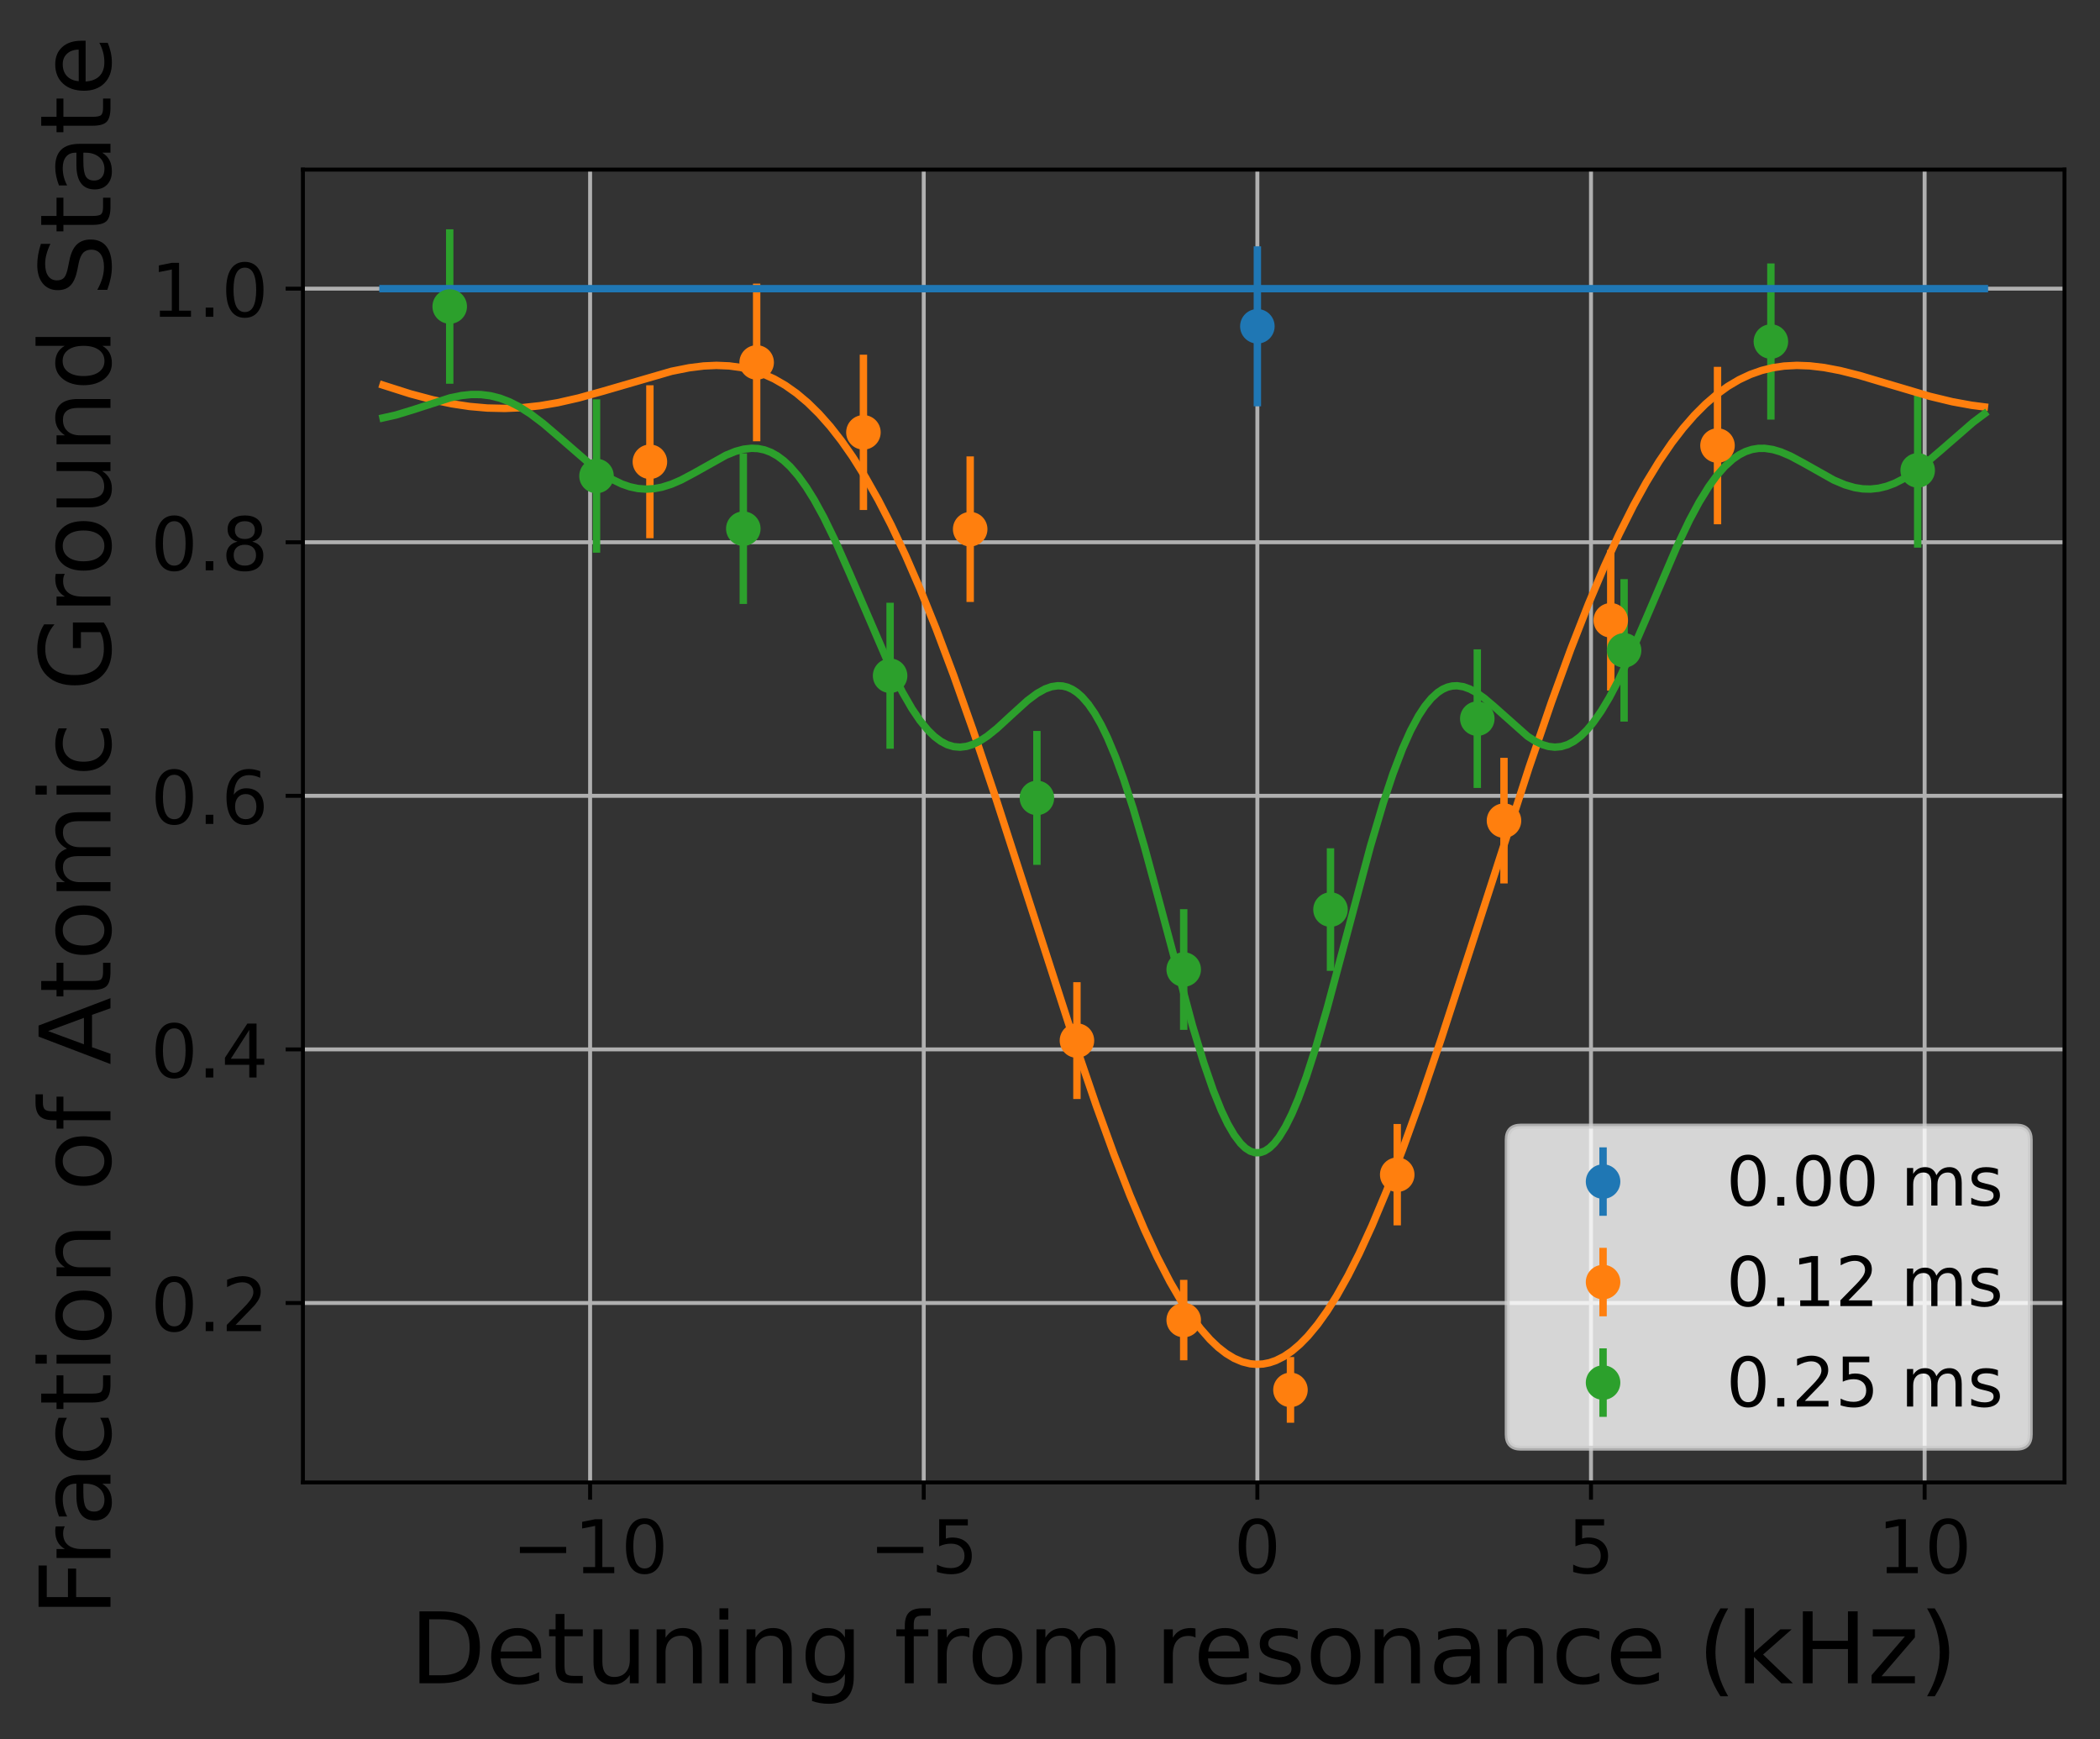 <?xml version="1.0" encoding="utf-8" standalone="no"?>
<!DOCTYPE svg PUBLIC "-//W3C//DTD SVG 1.1//EN"
  "http://www.w3.org/Graphics/SVG/1.1/DTD/svg11.dtd">
<!-- Created with matplotlib (https://matplotlib.org/) -->
<svg height="352.568pt" version="1.1" viewBox="0 0 425.731 352.568" width="425.731pt" xmlns="http://www.w3.org/2000/svg" xmlns:xlink="http://www.w3.org/1999/xlink">
 <rect x="0" y="0" width="425.731" height="352.568" fill="#333333" stroke="none"/>
 <defs>
  <style type="text/css">*{stroke-linecap:butt;stroke-linejoin:round;}</style>
 </defs>
 <g id="figure_1">
  <g id="patch_1">
   <path d="M 0 352.568 
L 425.731 352.568 
L 425.731 0 
L 0 0 
z
" style="fill:none;"/>
  </g>
  <g id="axes_1">
   <g id="patch_2">
    <path d="M 61.411 300.495 
L 418.531 300.495 
L 418.531 34.383 
L 61.411 34.383 
z
" style="fill:none;"/>
   </g>
   <g id="matplotlib.axis_1">
    <g id="xtick_1">
     <g id="line2d_1">
      <path clip-path="url(#pf902fcb692)" d="M 119.632 300.495 
L 119.632 34.383 
" style="fill:none;stroke:#b0b0b0;stroke-linecap:square;stroke-width:0.8;"/>
     </g>
     <g id="line2d_2">
      <defs>
       <path d="M 0 0 
L 0 3.5 
" id="m005f0a59be" style="stroke:#000000;stroke-width:0.8;"/>
      </defs>
      <g>
       <use style="stroke:#000000;stroke-width:0.8;" x="119.632" xlink:href="#m005f0a59be" y="300.495"/>
      </g>
     </g>
     <g id="text_1">
      <!-- −10 -->
      <g transform="translate(103.804 318.893)scale(0.15 -0.15)">
       <defs>
        <path d="M 10.594 35.5 
L 73.188 35.5 
L 73.188 27.203 
L 10.594 27.203 
z
" id="DejaVuSans-8722"/>
        <path d="M 12.406 8.297 
L 28.516 8.297 
L 28.516 63.922 
L 10.984 60.406 
L 10.984 69.391 
L 28.422 72.906 
L 38.281 72.906 
L 38.281 8.297 
L 54.391 8.297 
L 54.391 0 
L 12.406 0 
z
" id="DejaVuSans-49"/>
        <path d="M 31.781 66.406 
Q 24.172 66.406 20.328 58.906 
Q 16.5 51.422 16.5 36.375 
Q 16.5 21.391 20.328 13.891 
Q 24.172 6.391 31.781 6.391 
Q 39.453 6.391 43.281 13.891 
Q 47.125 21.391 47.125 36.375 
Q 47.125 51.422 43.281 58.906 
Q 39.453 66.406 31.781 66.406 
z
M 31.781 74.219 
Q 44.047 74.219 50.516 64.516 
Q 56.984 54.828 56.984 36.375 
Q 56.984 17.969 50.516 8.266 
Q 44.047 -1.422 31.781 -1.422 
Q 19.531 -1.422 13.062 8.266 
Q 6.594 17.969 6.594 36.375 
Q 6.594 54.828 13.062 64.516 
Q 19.531 74.219 31.781 74.219 
z
" id="DejaVuSans-48"/>
       </defs>
       <use xlink:href="#DejaVuSans-8722"/>
       <use x="83.789" xlink:href="#DejaVuSans-49"/>
       <use x="147.412" xlink:href="#DejaVuSans-48"/>
      </g>
     </g>
    </g>
    <g id="xtick_2">
     <g id="line2d_3">
      <path clip-path="url(#pf902fcb692)" d="M 187.269 300.495 
L 187.269 34.383 
" style="fill:none;stroke:#b0b0b0;stroke-linecap:square;stroke-width:0.8;"/>
     </g>
     <g id="line2d_4">
      <g>
       <use style="stroke:#000000;stroke-width:0.8;" x="187.269" xlink:href="#m005f0a59be" y="300.495"/>
      </g>
     </g>
     <g id="text_2">
      <!-- −5 -->
      <g transform="translate(176.212 318.893)scale(0.15 -0.15)">
       <defs>
        <path d="M 10.797 72.906 
L 49.516 72.906 
L 49.516 64.594 
L 19.828 64.594 
L 19.828 46.734 
Q 21.969 47.469 24.109 47.828 
Q 26.266 48.188 28.422 48.188 
Q 40.625 48.188 47.75 41.5 
Q 54.891 34.812 54.891 23.391 
Q 54.891 11.625 47.562 5.094 
Q 40.234 -1.422 26.906 -1.422 
Q 22.312 -1.422 17.547 -0.641 
Q 12.797 0.141 7.719 1.703 
L 7.719 11.625 
Q 12.109 9.234 16.797 8.062 
Q 21.484 6.891 26.703 6.891 
Q 35.156 6.891 40.078 11.328 
Q 45.016 15.766 45.016 23.391 
Q 45.016 31 40.078 35.438 
Q 35.156 39.891 26.703 39.891 
Q 22.75 39.891 18.812 39.016 
Q 14.891 38.141 10.797 36.281 
z
" id="DejaVuSans-53"/>
       </defs>
       <use xlink:href="#DejaVuSans-8722"/>
       <use x="83.789" xlink:href="#DejaVuSans-53"/>
      </g>
     </g>
    </g>
    <g id="xtick_3">
     <g id="line2d_5">
      <path clip-path="url(#pf902fcb692)" d="M 254.905 300.495 
L 254.905 34.383 
" style="fill:none;stroke:#b0b0b0;stroke-linecap:square;stroke-width:0.8;"/>
     </g>
     <g id="line2d_6">
      <g>
       <use style="stroke:#000000;stroke-width:0.8;" x="254.905" xlink:href="#m005f0a59be" y="300.495"/>
      </g>
     </g>
     <g id="text_3">
      <!-- 0 -->
      <g transform="translate(250.133 318.893)scale(0.15 -0.15)">
       <use xlink:href="#DejaVuSans-48"/>
      </g>
     </g>
    </g>
    <g id="xtick_4">
     <g id="line2d_7">
      <path clip-path="url(#pf902fcb692)" d="M 322.542 300.495 
L 322.542 34.383 
" style="fill:none;stroke:#b0b0b0;stroke-linecap:square;stroke-width:0.8;"/>
     </g>
     <g id="line2d_8">
      <g>
       <use style="stroke:#000000;stroke-width:0.8;" x="322.542" xlink:href="#m005f0a59be" y="300.495"/>
      </g>
     </g>
     <g id="text_4">
      <!-- 5 -->
      <g transform="translate(317.77 318.893)scale(0.15 -0.15)">
       <use xlink:href="#DejaVuSans-53"/>
      </g>
     </g>
    </g>
    <g id="xtick_5">
     <g id="line2d_9">
      <path clip-path="url(#pf902fcb692)" d="M 390.178 300.495 
L 390.178 34.383 
" style="fill:none;stroke:#b0b0b0;stroke-linecap:square;stroke-width:0.8;"/>
     </g>
     <g id="line2d_10">
      <g>
       <use style="stroke:#000000;stroke-width:0.8;" x="390.178" xlink:href="#m005f0a59be" y="300.495"/>
      </g>
     </g>
     <g id="text_5">
      <!-- 10 -->
      <g transform="translate(380.634 318.893)scale(0.15 -0.15)">
       <use xlink:href="#DejaVuSans-49"/>
       <use x="63.623" xlink:href="#DejaVuSans-48"/>
      </g>
     </g>
    </g>
    <g id="text_6">
     <!-- Detuning from resonance (kHz) -->
     <g transform="translate(83.074 341.209)scale(0.2 -0.2)">
      <defs>
       <path d="M 19.672 64.797 
L 19.672 8.109 
L 31.594 8.109 
Q 46.688 8.109 53.688 14.938 
Q 60.688 21.781 60.688 36.531 
Q 60.688 51.172 53.688 57.984 
Q 46.688 64.797 31.594 64.797 
z
M 9.812 72.906 
L 30.078 72.906 
Q 51.266 72.906 61.172 64.094 
Q 71.094 55.281 71.094 36.531 
Q 71.094 17.672 61.125 8.828 
Q 51.172 0 30.078 0 
L 9.812 0 
z
" id="DejaVuSans-68"/>
       <path d="M 56.203 29.594 
L 56.203 25.203 
L 14.891 25.203 
Q 15.484 15.922 20.484 11.062 
Q 25.484 6.203 34.422 6.203 
Q 39.594 6.203 44.453 7.469 
Q 49.312 8.734 54.109 11.281 
L 54.109 2.781 
Q 49.266 0.734 44.188 -0.344 
Q 39.109 -1.422 33.891 -1.422 
Q 20.797 -1.422 13.156 6.188 
Q 5.516 13.812 5.516 26.812 
Q 5.516 40.234 12.766 48.109 
Q 20.016 56 32.328 56 
Q 43.359 56 49.781 48.891 
Q 56.203 41.797 56.203 29.594 
z
M 47.219 32.234 
Q 47.125 39.594 43.094 43.984 
Q 39.062 48.391 32.422 48.391 
Q 24.906 48.391 20.391 44.141 
Q 15.875 39.891 15.188 32.172 
z
" id="DejaVuSans-101"/>
       <path d="M 18.312 70.219 
L 18.312 54.688 
L 36.812 54.688 
L 36.812 47.703 
L 18.312 47.703 
L 18.312 18.016 
Q 18.312 11.328 20.141 9.422 
Q 21.969 7.516 27.594 7.516 
L 36.812 7.516 
L 36.812 0 
L 27.594 0 
Q 17.188 0 13.234 3.875 
Q 9.281 7.766 9.281 18.016 
L 9.281 47.703 
L 2.688 47.703 
L 2.688 54.688 
L 9.281 54.688 
L 9.281 70.219 
z
" id="DejaVuSans-116"/>
       <path d="M 8.5 21.578 
L 8.5 54.688 
L 17.484 54.688 
L 17.484 21.922 
Q 17.484 14.156 20.5 10.266 
Q 23.531 6.391 29.594 6.391 
Q 36.859 6.391 41.078 11.031 
Q 45.312 15.672 45.312 23.688 
L 45.312 54.688 
L 54.297 54.688 
L 54.297 0 
L 45.312 0 
L 45.312 8.406 
Q 42.047 3.422 37.719 1 
Q 33.406 -1.422 27.688 -1.422 
Q 18.266 -1.422 13.375 4.438 
Q 8.5 10.297 8.5 21.578 
z
M 31.109 56 
z
" id="DejaVuSans-117"/>
       <path d="M 54.891 33.016 
L 54.891 0 
L 45.906 0 
L 45.906 32.719 
Q 45.906 40.484 42.875 44.328 
Q 39.844 48.188 33.797 48.188 
Q 26.516 48.188 22.312 43.547 
Q 18.109 38.922 18.109 30.906 
L 18.109 0 
L 9.078 0 
L 9.078 54.688 
L 18.109 54.688 
L 18.109 46.188 
Q 21.344 51.125 25.703 53.562 
Q 30.078 56 35.797 56 
Q 45.219 56 50.047 50.172 
Q 54.891 44.344 54.891 33.016 
z
" id="DejaVuSans-110"/>
       <path d="M 9.422 54.688 
L 18.406 54.688 
L 18.406 0 
L 9.422 0 
z
M 9.422 75.984 
L 18.406 75.984 
L 18.406 64.594 
L 9.422 64.594 
z
" id="DejaVuSans-105"/>
       <path d="M 45.406 27.984 
Q 45.406 37.75 41.375 43.109 
Q 37.359 48.484 30.078 48.484 
Q 22.859 48.484 18.828 43.109 
Q 14.797 37.75 14.797 27.984 
Q 14.797 18.266 18.828 12.891 
Q 22.859 7.516 30.078 7.516 
Q 37.359 7.516 41.375 12.891 
Q 45.406 18.266 45.406 27.984 
z
M 54.391 6.781 
Q 54.391 -7.172 48.188 -13.984 
Q 42 -20.797 29.203 -20.797 
Q 24.469 -20.797 20.266 -20.094 
Q 16.062 -19.391 12.109 -17.922 
L 12.109 -9.188 
Q 16.062 -11.328 19.922 -12.344 
Q 23.781 -13.375 27.781 -13.375 
Q 36.625 -13.375 41.016 -8.766 
Q 45.406 -4.156 45.406 5.172 
L 45.406 9.625 
Q 42.625 4.781 38.281 2.391 
Q 33.938 0 27.875 0 
Q 17.828 0 11.672 7.656 
Q 5.516 15.328 5.516 27.984 
Q 5.516 40.672 11.672 48.328 
Q 17.828 56 27.875 56 
Q 33.938 56 38.281 53.609 
Q 42.625 51.219 45.406 46.391 
L 45.406 54.688 
L 54.391 54.688 
z
" id="DejaVuSans-103"/>
       <path id="DejaVuSans-32"/>
       <path d="M 37.109 75.984 
L 37.109 68.5 
L 28.516 68.5 
Q 23.688 68.5 21.797 66.547 
Q 19.922 64.594 19.922 59.516 
L 19.922 54.688 
L 34.719 54.688 
L 34.719 47.703 
L 19.922 47.703 
L 19.922 0 
L 10.891 0 
L 10.891 47.703 
L 2.297 47.703 
L 2.297 54.688 
L 10.891 54.688 
L 10.891 58.5 
Q 10.891 67.625 15.141 71.797 
Q 19.391 75.984 28.609 75.984 
z
" id="DejaVuSans-102"/>
       <path d="M 41.109 46.297 
Q 39.594 47.172 37.812 47.578 
Q 36.031 48 33.891 48 
Q 26.266 48 22.188 43.047 
Q 18.109 38.094 18.109 28.812 
L 18.109 0 
L 9.078 0 
L 9.078 54.688 
L 18.109 54.688 
L 18.109 46.188 
Q 20.953 51.172 25.484 53.578 
Q 30.031 56 36.531 56 
Q 37.453 56 38.578 55.875 
Q 39.703 55.766 41.062 55.516 
z
" id="DejaVuSans-114"/>
       <path d="M 30.609 48.391 
Q 23.391 48.391 19.188 42.75 
Q 14.984 37.109 14.984 27.297 
Q 14.984 17.484 19.156 11.844 
Q 23.344 6.203 30.609 6.203 
Q 37.797 6.203 41.984 11.859 
Q 46.188 17.531 46.188 27.297 
Q 46.188 37.016 41.984 42.703 
Q 37.797 48.391 30.609 48.391 
z
M 30.609 56 
Q 42.328 56 49.016 48.375 
Q 55.719 40.766 55.719 27.297 
Q 55.719 13.875 49.016 6.219 
Q 42.328 -1.422 30.609 -1.422 
Q 18.844 -1.422 12.172 6.219 
Q 5.516 13.875 5.516 27.297 
Q 5.516 40.766 12.172 48.375 
Q 18.844 56 30.609 56 
z
" id="DejaVuSans-111"/>
       <path d="M 52 44.188 
Q 55.375 50.25 60.062 53.125 
Q 64.75 56 71.094 56 
Q 79.641 56 84.281 50.016 
Q 88.922 44.047 88.922 33.016 
L 88.922 0 
L 79.891 0 
L 79.891 32.719 
Q 79.891 40.578 77.094 44.375 
Q 74.312 48.188 68.609 48.188 
Q 61.625 48.188 57.562 43.547 
Q 53.516 38.922 53.516 30.906 
L 53.516 0 
L 44.484 0 
L 44.484 32.719 
Q 44.484 40.625 41.703 44.406 
Q 38.922 48.188 33.109 48.188 
Q 26.219 48.188 22.156 43.531 
Q 18.109 38.875 18.109 30.906 
L 18.109 0 
L 9.078 0 
L 9.078 54.688 
L 18.109 54.688 
L 18.109 46.188 
Q 21.188 51.219 25.484 53.609 
Q 29.781 56 35.688 56 
Q 41.656 56 45.828 52.969 
Q 50 49.953 52 44.188 
z
" id="DejaVuSans-109"/>
       <path d="M 44.281 53.078 
L 44.281 44.578 
Q 40.484 46.531 36.375 47.5 
Q 32.281 48.484 27.875 48.484 
Q 21.188 48.484 17.844 46.438 
Q 14.5 44.391 14.5 40.281 
Q 14.5 37.156 16.891 35.375 
Q 19.281 33.594 26.516 31.984 
L 29.594 31.297 
Q 39.156 29.25 43.188 25.516 
Q 47.219 21.781 47.219 15.094 
Q 47.219 7.469 41.188 3.016 
Q 35.156 -1.422 24.609 -1.422 
Q 20.219 -1.422 15.453 -0.562 
Q 10.688 0.297 5.422 2 
L 5.422 11.281 
Q 10.406 8.688 15.234 7.391 
Q 20.062 6.109 24.812 6.109 
Q 31.156 6.109 34.562 8.281 
Q 37.984 10.453 37.984 14.406 
Q 37.984 18.062 35.516 20.016 
Q 33.062 21.969 24.703 23.781 
L 21.578 24.516 
Q 13.234 26.266 9.516 29.906 
Q 5.812 33.547 5.812 39.891 
Q 5.812 47.609 11.281 51.797 
Q 16.75 56 26.812 56 
Q 31.781 56 36.172 55.266 
Q 40.578 54.547 44.281 53.078 
z
" id="DejaVuSans-115"/>
       <path d="M 34.281 27.484 
Q 23.391 27.484 19.188 25 
Q 14.984 22.516 14.984 16.5 
Q 14.984 11.719 18.141 8.906 
Q 21.297 6.109 26.703 6.109 
Q 34.188 6.109 38.703 11.406 
Q 43.219 16.703 43.219 25.484 
L 43.219 27.484 
z
M 52.203 31.203 
L 52.203 0 
L 43.219 0 
L 43.219 8.297 
Q 40.141 3.328 35.547 0.953 
Q 30.953 -1.422 24.312 -1.422 
Q 15.922 -1.422 10.953 3.297 
Q 6 8.016 6 15.922 
Q 6 25.141 12.172 29.828 
Q 18.359 34.516 30.609 34.516 
L 43.219 34.516 
L 43.219 35.406 
Q 43.219 41.609 39.141 45 
Q 35.062 48.391 27.688 48.391 
Q 23 48.391 18.547 47.266 
Q 14.109 46.141 10.016 43.891 
L 10.016 52.203 
Q 14.938 54.109 19.578 55.047 
Q 24.219 56 28.609 56 
Q 40.484 56 46.344 49.844 
Q 52.203 43.703 52.203 31.203 
z
" id="DejaVuSans-97"/>
       <path d="M 48.781 52.594 
L 48.781 44.188 
Q 44.969 46.297 41.141 47.344 
Q 37.312 48.391 33.406 48.391 
Q 24.656 48.391 19.812 42.844 
Q 14.984 37.312 14.984 27.297 
Q 14.984 17.281 19.812 11.734 
Q 24.656 6.203 33.406 6.203 
Q 37.312 6.203 41.141 7.25 
Q 44.969 8.297 48.781 10.406 
L 48.781 2.094 
Q 45.016 0.344 40.984 -0.531 
Q 36.969 -1.422 32.422 -1.422 
Q 20.062 -1.422 12.781 6.344 
Q 5.516 14.109 5.516 27.297 
Q 5.516 40.672 12.859 48.328 
Q 20.219 56 33.016 56 
Q 37.156 56 41.109 55.141 
Q 45.062 54.297 48.781 52.594 
z
" id="DejaVuSans-99"/>
       <path d="M 31 75.875 
Q 24.469 64.656 21.281 53.656 
Q 18.109 42.672 18.109 31.391 
Q 18.109 20.125 21.312 9.062 
Q 24.516 -2 31 -13.188 
L 23.188 -13.188 
Q 15.875 -1.703 12.234 9.375 
Q 8.594 20.453 8.594 31.391 
Q 8.594 42.281 12.203 53.312 
Q 15.828 64.359 23.188 75.875 
z
" id="DejaVuSans-40"/>
       <path d="M 9.078 75.984 
L 18.109 75.984 
L 18.109 31.109 
L 44.922 54.688 
L 56.391 54.688 
L 27.391 29.109 
L 57.625 0 
L 45.906 0 
L 18.109 26.703 
L 18.109 0 
L 9.078 0 
z
" id="DejaVuSans-107"/>
       <path d="M 9.812 72.906 
L 19.672 72.906 
L 19.672 43.016 
L 55.516 43.016 
L 55.516 72.906 
L 65.375 72.906 
L 65.375 0 
L 55.516 0 
L 55.516 34.719 
L 19.672 34.719 
L 19.672 0 
L 9.812 0 
z
" id="DejaVuSans-72"/>
       <path d="M 5.516 54.688 
L 48.188 54.688 
L 48.188 46.484 
L 14.406 7.172 
L 48.188 7.172 
L 48.188 0 
L 4.297 0 
L 4.297 8.203 
L 38.094 47.516 
L 5.516 47.516 
z
" id="DejaVuSans-122"/>
       <path d="M 8.016 75.875 
L 15.828 75.875 
Q 23.141 64.359 26.781 53.312 
Q 30.422 42.281 30.422 31.391 
Q 30.422 20.453 26.781 9.375 
Q 23.141 -1.703 15.828 -13.188 
L 8.016 -13.188 
Q 14.5 -2 17.703 9.062 
Q 20.906 20.125 20.906 31.391 
Q 20.906 42.672 17.703 53.656 
Q 14.5 64.656 8.016 75.875 
z
" id="DejaVuSans-41"/>
      </defs>
      <use xlink:href="#DejaVuSans-68"/>
      <use x="77.002" xlink:href="#DejaVuSans-101"/>
      <use x="138.525" xlink:href="#DejaVuSans-116"/>
      <use x="177.734" xlink:href="#DejaVuSans-117"/>
      <use x="241.113" xlink:href="#DejaVuSans-110"/>
      <use x="304.492" xlink:href="#DejaVuSans-105"/>
      <use x="332.275" xlink:href="#DejaVuSans-110"/>
      <use x="395.654" xlink:href="#DejaVuSans-103"/>
      <use x="459.131" xlink:href="#DejaVuSans-32"/>
      <use x="490.918" xlink:href="#DejaVuSans-102"/>
      <use x="526.123" xlink:href="#DejaVuSans-114"/>
      <use x="564.986" xlink:href="#DejaVuSans-111"/>
      <use x="626.168" xlink:href="#DejaVuSans-109"/>
      <use x="723.58" xlink:href="#DejaVuSans-32"/>
      <use x="755.367" xlink:href="#DejaVuSans-114"/>
      <use x="794.23" xlink:href="#DejaVuSans-101"/>
      <use x="855.754" xlink:href="#DejaVuSans-115"/>
      <use x="907.854" xlink:href="#DejaVuSans-111"/>
      <use x="969.035" xlink:href="#DejaVuSans-110"/>
      <use x="1032.414" xlink:href="#DejaVuSans-97"/>
      <use x="1093.693" xlink:href="#DejaVuSans-110"/>
      <use x="1157.072" xlink:href="#DejaVuSans-99"/>
      <use x="1212.053" xlink:href="#DejaVuSans-101"/>
      <use x="1273.576" xlink:href="#DejaVuSans-32"/>
      <use x="1305.363" xlink:href="#DejaVuSans-40"/>
      <use x="1344.377" xlink:href="#DejaVuSans-107"/>
      <use x="1402.287" xlink:href="#DejaVuSans-72"/>
      <use x="1477.482" xlink:href="#DejaVuSans-122"/>
      <use x="1529.973" xlink:href="#DejaVuSans-41"/>
     </g>
    </g>
   </g>
   <g id="matplotlib.axis_2">
    <g id="ytick_1">
     <g id="line2d_11">
      <path clip-path="url(#pf902fcb692)" d="M 61.411 264.121 
L 418.531 264.121 
" style="fill:none;stroke:#b0b0b0;stroke-linecap:square;stroke-width:0.8;"/>
     </g>
     <g id="line2d_12">
      <defs>
       <path d="M 0 0 
L -3.5 0 
" id="mc3ce260a5b" style="stroke:#000000;stroke-width:0.8;"/>
      </defs>
      <g>
       <use style="stroke:#000000;stroke-width:0.8;" x="61.411" xlink:href="#mc3ce260a5b" y="264.121"/>
      </g>
     </g>
     <g id="text_7">
      <!-- 0.2 -->
      <g transform="translate(30.556 269.82)scale(0.15 -0.15)">
       <defs>
        <path d="M 10.688 12.406 
L 21 12.406 
L 21 0 
L 10.688 0 
z
" id="DejaVuSans-46"/>
        <path d="M 19.188 8.297 
L 53.609 8.297 
L 53.609 0 
L 7.328 0 
L 7.328 8.297 
Q 12.938 14.109 22.625 23.891 
Q 32.328 33.688 34.812 36.531 
Q 39.547 41.844 41.422 45.531 
Q 43.312 49.219 43.312 52.781 
Q 43.312 58.594 39.234 62.25 
Q 35.156 65.922 28.609 65.922 
Q 23.969 65.922 18.812 64.312 
Q 13.672 62.703 7.812 59.422 
L 7.812 69.391 
Q 13.766 71.781 18.938 73 
Q 24.125 74.219 28.422 74.219 
Q 39.75 74.219 46.484 68.547 
Q 53.219 62.891 53.219 53.422 
Q 53.219 48.922 51.531 44.891 
Q 49.859 40.875 45.406 35.406 
Q 44.188 33.984 37.641 27.219 
Q 31.109 20.453 19.188 8.297 
z
" id="DejaVuSans-50"/>
       </defs>
       <use xlink:href="#DejaVuSans-48"/>
       <use x="63.623" xlink:href="#DejaVuSans-46"/>
       <use x="95.41" xlink:href="#DejaVuSans-50"/>
      </g>
     </g>
    </g>
    <g id="ytick_2">
     <g id="line2d_13">
      <path clip-path="url(#pf902fcb692)" d="M 61.411 212.72 
L 418.531 212.72 
" style="fill:none;stroke:#b0b0b0;stroke-linecap:square;stroke-width:0.8;"/>
     </g>
     <g id="line2d_14">
      <g>
       <use style="stroke:#000000;stroke-width:0.8;" x="61.411" xlink:href="#mc3ce260a5b" y="212.72"/>
      </g>
     </g>
     <g id="text_8">
      <!-- 0.4 -->
      <g transform="translate(30.556 218.418)scale(0.15 -0.15)">
       <defs>
        <path d="M 37.797 64.312 
L 12.891 25.391 
L 37.797 25.391 
z
M 35.203 72.906 
L 47.609 72.906 
L 47.609 25.391 
L 58.016 25.391 
L 58.016 17.188 
L 47.609 17.188 
L 47.609 0 
L 37.797 0 
L 37.797 17.188 
L 4.891 17.188 
L 4.891 26.703 
z
" id="DejaVuSans-52"/>
       </defs>
       <use xlink:href="#DejaVuSans-48"/>
       <use x="63.623" xlink:href="#DejaVuSans-46"/>
       <use x="95.41" xlink:href="#DejaVuSans-52"/>
      </g>
     </g>
    </g>
    <g id="ytick_3">
     <g id="line2d_15">
      <path clip-path="url(#pf902fcb692)" d="M 61.411 161.318 
L 418.531 161.318 
" style="fill:none;stroke:#b0b0b0;stroke-linecap:square;stroke-width:0.8;"/>
     </g>
     <g id="line2d_16">
      <g>
       <use style="stroke:#000000;stroke-width:0.8;" x="61.411" xlink:href="#mc3ce260a5b" y="161.318"/>
      </g>
     </g>
     <g id="text_9">
      <!-- 0.6 -->
      <g transform="translate(30.556 167.017)scale(0.15 -0.15)">
       <defs>
        <path d="M 33.016 40.375 
Q 26.375 40.375 22.484 35.828 
Q 18.609 31.297 18.609 23.391 
Q 18.609 15.531 22.484 10.953 
Q 26.375 6.391 33.016 6.391 
Q 39.656 6.391 43.531 10.953 
Q 47.406 15.531 47.406 23.391 
Q 47.406 31.297 43.531 35.828 
Q 39.656 40.375 33.016 40.375 
z
M 52.594 71.297 
L 52.594 62.312 
Q 48.875 64.062 45.094 64.984 
Q 41.312 65.922 37.594 65.922 
Q 27.828 65.922 22.672 59.328 
Q 17.531 52.734 16.797 39.406 
Q 19.672 43.656 24.016 45.922 
Q 28.375 48.188 33.594 48.188 
Q 44.578 48.188 50.953 41.516 
Q 57.328 34.859 57.328 23.391 
Q 57.328 12.156 50.688 5.359 
Q 44.047 -1.422 33.016 -1.422 
Q 20.359 -1.422 13.672 8.266 
Q 6.984 17.969 6.984 36.375 
Q 6.984 53.656 15.188 63.938 
Q 23.391 74.219 37.203 74.219 
Q 40.922 74.219 44.703 73.484 
Q 48.484 72.75 52.594 71.297 
z
" id="DejaVuSans-54"/>
       </defs>
       <use xlink:href="#DejaVuSans-48"/>
       <use x="63.623" xlink:href="#DejaVuSans-46"/>
       <use x="95.41" xlink:href="#DejaVuSans-54"/>
      </g>
     </g>
    </g>
    <g id="ytick_4">
     <g id="line2d_17">
      <path clip-path="url(#pf902fcb692)" d="M 61.411 109.916 
L 418.531 109.916 
" style="fill:none;stroke:#b0b0b0;stroke-linecap:square;stroke-width:0.8;"/>
     </g>
     <g id="line2d_18">
      <g>
       <use style="stroke:#000000;stroke-width:0.8;" x="61.411" xlink:href="#mc3ce260a5b" y="109.916"/>
      </g>
     </g>
     <g id="text_10">
      <!-- 0.8 -->
      <g transform="translate(30.556 115.615)scale(0.15 -0.15)">
       <defs>
        <path d="M 31.781 34.625 
Q 24.75 34.625 20.719 30.859 
Q 16.703 27.094 16.703 20.516 
Q 16.703 13.922 20.719 10.156 
Q 24.75 6.391 31.781 6.391 
Q 38.812 6.391 42.859 10.172 
Q 46.922 13.969 46.922 20.516 
Q 46.922 27.094 42.891 30.859 
Q 38.875 34.625 31.781 34.625 
z
M 21.922 38.812 
Q 15.578 40.375 12.031 44.719 
Q 8.5 49.078 8.5 55.328 
Q 8.5 64.062 14.719 69.141 
Q 20.953 74.219 31.781 74.219 
Q 42.672 74.219 48.875 69.141 
Q 55.078 64.062 55.078 55.328 
Q 55.078 49.078 51.531 44.719 
Q 48 40.375 41.703 38.812 
Q 48.828 37.156 52.797 32.312 
Q 56.781 27.484 56.781 20.516 
Q 56.781 9.906 50.312 4.234 
Q 43.844 -1.422 31.781 -1.422 
Q 19.734 -1.422 13.25 4.234 
Q 6.781 9.906 6.781 20.516 
Q 6.781 27.484 10.781 32.312 
Q 14.797 37.156 21.922 38.812 
z
M 18.312 54.391 
Q 18.312 48.734 21.844 45.562 
Q 25.391 42.391 31.781 42.391 
Q 38.141 42.391 41.719 45.562 
Q 45.312 48.734 45.312 54.391 
Q 45.312 60.062 41.719 63.234 
Q 38.141 66.406 31.781 66.406 
Q 25.391 66.406 21.844 63.234 
Q 18.312 60.062 18.312 54.391 
z
" id="DejaVuSans-56"/>
       </defs>
       <use xlink:href="#DejaVuSans-48"/>
       <use x="63.623" xlink:href="#DejaVuSans-46"/>
       <use x="95.41" xlink:href="#DejaVuSans-56"/>
      </g>
     </g>
    </g>
    <g id="ytick_5">
     <g id="line2d_19">
      <path clip-path="url(#pf902fcb692)" d="M 61.411 58.515 
L 418.531 58.515 
" style="fill:none;stroke:#b0b0b0;stroke-linecap:square;stroke-width:0.8;"/>
     </g>
     <g id="line2d_20">
      <g>
       <use style="stroke:#000000;stroke-width:0.8;" x="61.411" xlink:href="#mc3ce260a5b" y="58.515"/>
      </g>
     </g>
     <g id="text_11">
      <!-- 1.0 -->
      <g transform="translate(30.556 64.214)scale(0.15 -0.15)">
       <use xlink:href="#DejaVuSans-49"/>
       <use x="63.623" xlink:href="#DejaVuSans-46"/>
       <use x="95.41" xlink:href="#DejaVuSans-48"/>
      </g>
     </g>
    </g>
    <g id="text_12">
     <!-- Fraction of Atomic Ground State -->
     <g transform="translate(22.397 327.678)rotate(-90)scale(0.2 -0.2)">
      <defs>
       <path d="M 9.812 72.906 
L 51.703 72.906 
L 51.703 64.594 
L 19.672 64.594 
L 19.672 43.109 
L 48.578 43.109 
L 48.578 34.812 
L 19.672 34.812 
L 19.672 0 
L 9.812 0 
z
" id="DejaVuSans-70"/>
       <path d="M 34.188 63.188 
L 20.797 26.906 
L 47.609 26.906 
z
M 28.609 72.906 
L 39.797 72.906 
L 67.578 0 
L 57.328 0 
L 50.688 18.703 
L 17.828 18.703 
L 11.188 0 
L 0.781 0 
z
" id="DejaVuSans-65"/>
       <path d="M 59.516 10.406 
L 59.516 29.984 
L 43.406 29.984 
L 43.406 38.094 
L 69.281 38.094 
L 69.281 6.781 
Q 63.578 2.734 56.688 0.656 
Q 49.812 -1.422 42 -1.422 
Q 24.906 -1.422 15.25 8.562 
Q 5.609 18.562 5.609 36.375 
Q 5.609 54.25 15.25 64.234 
Q 24.906 74.219 42 74.219 
Q 49.125 74.219 55.547 72.453 
Q 61.969 70.703 67.391 67.281 
L 67.391 56.781 
Q 61.922 61.422 55.766 63.766 
Q 49.609 66.109 42.828 66.109 
Q 29.438 66.109 22.719 58.641 
Q 16.016 51.172 16.016 36.375 
Q 16.016 21.625 22.719 14.156 
Q 29.438 6.688 42.828 6.688 
Q 48.047 6.688 52.141 7.594 
Q 56.25 8.5 59.516 10.406 
z
" id="DejaVuSans-71"/>
       <path d="M 45.406 46.391 
L 45.406 75.984 
L 54.391 75.984 
L 54.391 0 
L 45.406 0 
L 45.406 8.203 
Q 42.578 3.328 38.25 0.953 
Q 33.938 -1.422 27.875 -1.422 
Q 17.969 -1.422 11.734 6.484 
Q 5.516 14.406 5.516 27.297 
Q 5.516 40.188 11.734 48.094 
Q 17.969 56 27.875 56 
Q 33.938 56 38.25 53.625 
Q 42.578 51.266 45.406 46.391 
z
M 14.797 27.297 
Q 14.797 17.391 18.875 11.75 
Q 22.953 6.109 30.078 6.109 
Q 37.203 6.109 41.297 11.75 
Q 45.406 17.391 45.406 27.297 
Q 45.406 37.203 41.297 42.844 
Q 37.203 48.484 30.078 48.484 
Q 22.953 48.484 18.875 42.844 
Q 14.797 37.203 14.797 27.297 
z
" id="DejaVuSans-100"/>
       <path d="M 53.516 70.516 
L 53.516 60.891 
Q 47.906 63.578 42.922 64.891 
Q 37.938 66.219 33.297 66.219 
Q 25.25 66.219 20.875 63.094 
Q 16.5 59.969 16.5 54.203 
Q 16.5 49.359 19.406 46.891 
Q 22.312 44.438 30.422 42.922 
L 36.375 41.703 
Q 47.406 39.594 52.656 34.297 
Q 57.906 29 57.906 20.125 
Q 57.906 9.516 50.797 4.047 
Q 43.703 -1.422 29.984 -1.422 
Q 24.812 -1.422 18.969 -0.25 
Q 13.141 0.922 6.891 3.219 
L 6.891 13.375 
Q 12.891 10.016 18.656 8.297 
Q 24.422 6.594 29.984 6.594 
Q 38.422 6.594 43.016 9.906 
Q 47.609 13.234 47.609 19.391 
Q 47.609 24.75 44.312 27.781 
Q 41.016 30.812 33.5 32.328 
L 27.484 33.5 
Q 16.453 35.688 11.516 40.375 
Q 6.594 45.062 6.594 53.422 
Q 6.594 63.094 13.406 68.656 
Q 20.219 74.219 32.172 74.219 
Q 37.312 74.219 42.625 73.281 
Q 47.953 72.359 53.516 70.516 
z
" id="DejaVuSans-83"/>
      </defs>
      <use xlink:href="#DejaVuSans-70"/>
      <use x="50.27" xlink:href="#DejaVuSans-114"/>
      <use x="91.383" xlink:href="#DejaVuSans-97"/>
      <use x="152.662" xlink:href="#DejaVuSans-99"/>
      <use x="207.643" xlink:href="#DejaVuSans-116"/>
      <use x="246.852" xlink:href="#DejaVuSans-105"/>
      <use x="274.635" xlink:href="#DejaVuSans-111"/>
      <use x="335.816" xlink:href="#DejaVuSans-110"/>
      <use x="399.195" xlink:href="#DejaVuSans-32"/>
      <use x="430.982" xlink:href="#DejaVuSans-111"/>
      <use x="492.164" xlink:href="#DejaVuSans-102"/>
      <use x="527.369" xlink:href="#DejaVuSans-32"/>
      <use x="559.156" xlink:href="#DejaVuSans-65"/>
      <use x="625.814" xlink:href="#DejaVuSans-116"/>
      <use x="665.023" xlink:href="#DejaVuSans-111"/>
      <use x="726.205" xlink:href="#DejaVuSans-109"/>
      <use x="823.617" xlink:href="#DejaVuSans-105"/>
      <use x="851.4" xlink:href="#DejaVuSans-99"/>
      <use x="906.381" xlink:href="#DejaVuSans-32"/>
      <use x="938.168" xlink:href="#DejaVuSans-71"/>
      <use x="1015.658" xlink:href="#DejaVuSans-114"/>
      <use x="1054.521" xlink:href="#DejaVuSans-111"/>
      <use x="1115.703" xlink:href="#DejaVuSans-117"/>
      <use x="1179.082" xlink:href="#DejaVuSans-110"/>
      <use x="1242.461" xlink:href="#DejaVuSans-100"/>
      <use x="1305.938" xlink:href="#DejaVuSans-32"/>
      <use x="1337.725" xlink:href="#DejaVuSans-83"/>
      <use x="1401.201" xlink:href="#DejaVuSans-116"/>
      <use x="1440.41" xlink:href="#DejaVuSans-97"/>
      <use x="1501.689" xlink:href="#DejaVuSans-116"/>
      <use x="1540.898" xlink:href="#DejaVuSans-101"/>
     </g>
    </g>
   </g>
   <g id="LineCollection_1">
    <path clip-path="url(#pf902fcb692)" d="M 254.905 82.361 
L 254.905 49.924 
" style="fill:none;stroke:#1f77b4;stroke-width:1.5;"/>
   </g>
   <g id="LineCollection_2">
    <path clip-path="url(#pf902fcb692)" d="M 131.753 109.106 
L 131.753 78.101 
" style="fill:none;stroke:#ff7f0e;stroke-width:1.5;"/>
    <path clip-path="url(#pf902fcb692)" d="M 153.396 89.447 
L 153.396 57.492 
" style="fill:none;stroke:#ff7f0e;stroke-width:1.5;"/>
    <path clip-path="url(#pf902fcb692)" d="M 175.04 103.382 
L 175.04 71.897 
" style="fill:none;stroke:#ff7f0e;stroke-width:1.5;"/>
    <path clip-path="url(#pf902fcb692)" d="M 196.684 122.016 
L 196.684 92.519 
" style="fill:none;stroke:#ff7f0e;stroke-width:1.5;"/>
    <path clip-path="url(#pf902fcb692)" d="M 218.327 222.773 
L 218.327 199.098 
" style="fill:none;stroke:#ff7f0e;stroke-width:1.5;"/>
    <path clip-path="url(#pf902fcb692)" d="M 239.971 275.733 
L 239.971 259.439 
" style="fill:none;stroke:#ff7f0e;stroke-width:1.5;"/>
    <path clip-path="url(#pf902fcb692)" d="M 261.615 288.399 
L 261.615 275.077 
" style="fill:none;stroke:#ff7f0e;stroke-width:1.5;"/>
    <path clip-path="url(#pf902fcb692)" d="M 283.258 248.392 
L 283.258 227.84 
" style="fill:none;stroke:#ff7f0e;stroke-width:1.5;"/>
    <path clip-path="url(#pf902fcb692)" d="M 304.902 179.085 
L 304.902 153.612 
" style="fill:none;stroke:#ff7f0e;stroke-width:1.5;"/>
    <path clip-path="url(#pf902fcb692)" d="M 326.545 139.99 
L 326.545 111.487 
" style="fill:none;stroke:#ff7f0e;stroke-width:1.5;"/>
    <path clip-path="url(#pf902fcb692)" d="M 348.189 106.272 
L 348.189 74.361 
" style="fill:none;stroke:#ff7f0e;stroke-width:1.5;"/>
   </g>
   <g id="LineCollection_3">
    <path clip-path="url(#pf902fcb692)" d="M 91.171 77.79 
L 91.171 46.479 
" style="fill:none;stroke:#2ca02c;stroke-width:1.5;"/>
    <path clip-path="url(#pf902fcb692)" d="M 120.931 112.029 
L 120.931 80.949 
" style="fill:none;stroke:#2ca02c;stroke-width:1.5;"/>
    <path clip-path="url(#pf902fcb692)" d="M 150.691 122.434 
L 150.691 91.901 
" style="fill:none;stroke:#2ca02c;stroke-width:1.5;"/>
    <path clip-path="url(#pf902fcb692)" d="M 180.451 151.78 
L 180.451 122.178 
" style="fill:none;stroke:#2ca02c;stroke-width:1.5;"/>
    <path clip-path="url(#pf902fcb692)" d="M 210.211 175.315 
L 210.211 148.166 
" style="fill:none;stroke:#2ca02c;stroke-width:1.5;"/>
    <path clip-path="url(#pf902fcb692)" d="M 239.971 208.759 
L 239.971 184.291 
" style="fill:none;stroke:#2ca02c;stroke-width:1.5;"/>
    <path clip-path="url(#pf902fcb692)" d="M 269.731 196.798 
L 269.731 171.955 
" style="fill:none;stroke:#2ca02c;stroke-width:1.5;"/>
    <path clip-path="url(#pf902fcb692)" d="M 299.491 159.721 
L 299.491 131.626 
" style="fill:none;stroke:#2ca02c;stroke-width:1.5;"/>
    <path clip-path="url(#pf902fcb692)" d="M 329.251 146.27 
L 329.251 117.39 
" style="fill:none;stroke:#2ca02c;stroke-width:1.5;"/>
    <path clip-path="url(#pf902fcb692)" d="M 359.011 85.056 
L 359.011 53.408 
" style="fill:none;stroke:#2ca02c;stroke-width:1.5;"/>
    <path clip-path="url(#pf902fcb692)" d="M 388.771 111.007 
L 388.771 79.688 
" style="fill:none;stroke:#2ca02c;stroke-width:1.5;"/>
   </g>
   <g id="line2d_21">
    <path clip-path="url(#pf902fcb692)" d="M 77.644 58.515 
L 402.298 58.515 
" style="fill:none;stroke:#1f77b4;stroke-linecap:square;stroke-width:1.5;"/>
   </g>
   <g id="line2d_22">
    <path clip-path="url(#pf902fcb692)" d="M 77.644 78.068 
L 83.168 79.825 
L 87.718 81.038 
L 91.618 81.856 
L 95.193 82.393 
L 98.767 82.709 
L 102.342 82.789 
L 105.917 82.63 
L 109.492 82.239 
L 113.066 81.632 
L 117.291 80.673 
L 122.166 79.321 
L 136.14 75.261 
L 139.715 74.55 
L 142.64 74.185 
L 145.239 74.065 
L 147.839 74.173 
L 150.114 74.481 
L 152.389 75.009 
L 154.664 75.779 
L 156.939 76.81 
L 159.214 78.12 
L 161.488 79.725 
L 163.763 81.64 
L 166.038 83.877 
L 168.313 86.447 
L 170.588 89.358 
L 172.863 92.614 
L 175.463 96.762 
L 178.062 101.364 
L 180.662 106.413 
L 183.587 112.615 
L 186.512 119.345 
L 189.762 127.404 
L 193.336 136.908 
L 197.236 147.935 
L 201.786 161.485 
L 208.285 181.618 
L 217.71 210.803 
L 222.26 224.147 
L 225.834 233.998 
L 229.084 242.33 
L 232.009 249.228 
L 234.609 254.821 
L 237.209 259.856 
L 239.483 263.771 
L 241.433 266.741 
L 243.383 269.34 
L 245.333 271.554 
L 246.958 273.099 
L 248.583 274.364 
L 250.208 275.346 
L 251.833 276.04 
L 253.458 276.445 
L 254.758 276.559 
L 256.057 276.487 
L 257.357 276.229 
L 258.657 275.785 
L 260.282 274.97 
L 261.907 273.87 
L 263.532 272.487 
L 265.157 270.827 
L 267.107 268.477 
L 269.057 265.747 
L 271.006 262.651 
L 273.281 258.596 
L 275.556 254.09 
L 278.156 248.425 
L 281.081 241.453 
L 284.331 233.051 
L 287.905 223.136 
L 292.13 210.714 
L 297.98 192.715 
L 310.004 155.514 
L 314.554 142.26 
L 318.453 131.567 
L 322.028 122.425 
L 325.278 114.734 
L 328.203 108.358 
L 331.128 102.528 
L 333.728 97.819 
L 336.327 93.563 
L 338.927 89.761 
L 341.202 86.806 
L 343.477 84.192 
L 345.752 81.912 
L 348.027 79.956 
L 350.301 78.311 
L 352.576 76.964 
L 354.851 75.898 
L 357.126 75.095 
L 359.401 74.536 
L 361.676 74.202 
L 364.276 74.065 
L 366.875 74.161 
L 369.8 74.504 
L 373.05 75.121 
L 376.95 76.101 
L 382.799 77.841 
L 391.249 80.342 
L 395.799 81.439 
L 399.698 82.149 
L 402.298 82.484 
L 402.298 82.484 
" style="fill:none;stroke:#ff7f0e;stroke-linecap:square;stroke-width:1.5;"/>
   </g>
   <g id="line2d_23">
    <path clip-path="url(#pf902fcb692)" d="M 77.644 84.711 
L 80.244 84.13 
L 83.493 83.141 
L 91.293 80.633 
L 93.568 80.173 
L 95.518 79.969 
L 97.467 79.977 
L 99.417 80.22 
L 101.367 80.714 
L 103.317 81.462 
L 105.267 82.456 
L 107.542 83.902 
L 110.142 85.87 
L 113.391 88.649 
L 119.891 94.29 
L 122.166 95.967 
L 124.116 97.171 
L 126.066 98.114 
L 127.691 98.677 
L 129.315 99.024 
L 130.94 99.15 
L 132.565 99.056 
L 134.19 98.754 
L 136.14 98.14 
L 138.09 97.295 
L 140.69 95.909 
L 147.189 92.27 
L 149.139 91.483 
L 150.764 91.049 
L 152.389 90.866 
L 153.689 90.93 
L 154.989 91.199 
L 156.289 91.69 
L 157.589 92.415 
L 158.889 93.382 
L 160.188 94.597 
L 161.813 96.463 
L 163.438 98.709 
L 165.063 101.315 
L 167.013 104.878 
L 169.288 109.548 
L 172.213 116.152 
L 180.662 135.751 
L 182.937 140.281 
L 184.887 143.66 
L 186.512 146.058 
L 188.137 148.037 
L 189.437 149.301 
L 190.737 150.274 
L 192.036 150.955 
L 193.336 151.345 
L 194.636 151.455 
L 195.936 151.299 
L 197.236 150.896 
L 198.536 150.27 
L 200.161 149.221 
L 202.111 147.657 
L 205.036 144.965 
L 208.285 142.022 
L 210.235 140.564 
L 211.86 139.658 
L 213.16 139.194 
L 214.46 139.004 
L 215.435 139.06 
L 216.41 139.302 
L 217.385 139.741 
L 218.36 140.385 
L 219.335 141.243 
L 220.635 142.73 
L 221.935 144.614 
L 223.234 146.897 
L 224.534 149.575 
L 226.159 153.457 
L 227.784 157.899 
L 229.734 163.89 
L 232.009 171.637 
L 234.934 182.425 
L 241.758 207.925 
L 244.033 215.43 
L 245.983 221.08 
L 247.608 225.111 
L 248.908 227.831 
L 250.208 230.066 
L 251.508 231.785 
L 252.483 232.721 
L 253.458 233.348 
L 254.433 233.66 
L 255.407 233.655 
L 256.382 233.334 
L 257.357 232.697 
L 258.332 231.751 
L 259.307 230.503 
L 260.607 228.383 
L 261.907 225.77 
L 263.207 222.697 
L 264.832 218.271 
L 266.782 212.222 
L 269.057 204.368 
L 272.306 192.237 
L 277.831 171.532 
L 280.431 162.751 
L 282.381 156.884 
L 284.331 151.763 
L 285.956 148.126 
L 287.58 145.098 
L 288.88 143.123 
L 290.18 141.547 
L 291.48 140.363 
L 292.455 139.724 
L 293.43 139.292 
L 294.405 139.056 
L 295.38 139.005 
L 296.68 139.202 
L 297.98 139.672 
L 299.28 140.375 
L 300.905 141.522 
L 302.854 143.177 
L 309.679 149.242 
L 311.304 150.287 
L 312.604 150.907 
L 313.904 151.305 
L 315.204 151.456 
L 316.504 151.339 
L 317.804 150.942 
L 319.103 150.256 
L 320.403 149.276 
L 321.703 148.005 
L 323.003 146.45 
L 324.628 144.126 
L 326.253 141.411 
L 328.203 137.702 
L 330.478 132.87 
L 333.728 125.353 
L 339.902 110.902 
L 342.502 105.455 
L 344.452 101.825 
L 346.402 98.664 
L 348.027 96.426 
L 349.652 94.567 
L 351.276 93.094 
L 352.576 92.194 
L 353.876 91.533 
L 355.176 91.104 
L 356.476 90.893 
L 357.776 90.883 
L 359.401 91.124 
L 361.026 91.607 
L 362.976 92.439 
L 365.576 93.833 
L 371.75 97.309 
L 374.025 98.271 
L 375.975 98.837 
L 377.6 99.095 
L 379.225 99.141 
L 380.85 98.967 
L 382.474 98.572 
L 384.099 97.964 
L 386.049 96.97 
L 387.999 95.723 
L 390.274 94.007 
L 393.524 91.235 
L 400.023 85.585 
L 402.298 83.882 
L 402.298 83.882 
" style="fill:none;stroke:#2ca02c;stroke-linecap:square;stroke-width:1.5;"/>
   </g>
   <g id="line2d_24">
    <defs>
     <path d="M 0 3 
C 0.796 3 1.559 2.684 2.121 2.121 
C 2.684 1.559 3 0.796 3 0 
C 3 -0.796 2.684 -1.559 2.121 -2.121 
C 1.559 -2.684 0.796 -3 0 -3 
C -0.796 -3 -1.559 -2.684 -2.121 -2.121 
C -2.684 -1.559 -3 -0.796 -3 0 
C -3 0.796 -2.684 1.559 -2.121 2.121 
C -1.559 2.684 -0.796 3 0 3 
z
" id="mcb2457e3ba" style="stroke:#1f77b4;"/>
    </defs>
    <g clip-path="url(#pf902fcb692)">
     <use style="fill:#1f77b4;stroke:#1f77b4;" x="254.905" xlink:href="#mcb2457e3ba" y="66.143"/>
    </g>
   </g>
   <g id="line2d_25">
    <defs>
     <path d="M 0 3 
C 0.796 3 1.559 2.684 2.121 2.121 
C 2.684 1.559 3 0.796 3 0 
C 3 -0.796 2.684 -1.559 2.121 -2.121 
C 1.559 -2.684 0.796 -3 0 -3 
C -0.796 -3 -1.559 -2.684 -2.121 -2.121 
C -2.684 -1.559 -3 -0.796 -3 0 
C -3 0.796 -2.684 1.559 -2.121 2.121 
C -1.559 2.684 -0.796 3 0 3 
z
" id="mbbb2a9d153" style="stroke:#ff7f0e;"/>
    </defs>
    <g clip-path="url(#pf902fcb692)">
     <use style="fill:#ff7f0e;stroke:#ff7f0e;" x="131.753" xlink:href="#mbbb2a9d153" y="93.603"/>
     <use style="fill:#ff7f0e;stroke:#ff7f0e;" x="153.396" xlink:href="#mbbb2a9d153" y="73.469"/>
     <use style="fill:#ff7f0e;stroke:#ff7f0e;" x="175.04" xlink:href="#mbbb2a9d153" y="87.639"/>
     <use style="fill:#ff7f0e;stroke:#ff7f0e;" x="196.684" xlink:href="#mbbb2a9d153" y="107.268"/>
     <use style="fill:#ff7f0e;stroke:#ff7f0e;" x="218.327" xlink:href="#mbbb2a9d153" y="210.936"/>
     <use style="fill:#ff7f0e;stroke:#ff7f0e;" x="239.971" xlink:href="#mbbb2a9d153" y="267.586"/>
     <use style="fill:#ff7f0e;stroke:#ff7f0e;" x="261.615" xlink:href="#mbbb2a9d153" y="281.738"/>
     <use style="fill:#ff7f0e;stroke:#ff7f0e;" x="283.258" xlink:href="#mbbb2a9d153" y="238.116"/>
     <use style="fill:#ff7f0e;stroke:#ff7f0e;" x="304.902" xlink:href="#mbbb2a9d153" y="166.348"/>
     <use style="fill:#ff7f0e;stroke:#ff7f0e;" x="326.545" xlink:href="#mbbb2a9d153" y="125.738"/>
     <use style="fill:#ff7f0e;stroke:#ff7f0e;" x="348.189" xlink:href="#mbbb2a9d153" y="90.317"/>
    </g>
   </g>
   <g id="line2d_26">
    <defs>
     <path d="M 0 3 
C 0.796 3 1.559 2.684 2.121 2.121 
C 2.684 1.559 3 0.796 3 0 
C 3 -0.796 2.684 -1.559 2.121 -2.121 
C 1.559 -2.684 0.796 -3 0 -3 
C -0.796 -3 -1.559 -2.684 -2.121 -2.121 
C -2.684 -1.559 -3 -0.796 -3 0 
C -3 0.796 -2.684 1.559 -2.121 2.121 
C -1.559 2.684 -0.796 3 0 3 
z
" id="mbab2358add" style="stroke:#2ca02c;"/>
    </defs>
    <g clip-path="url(#pf902fcb692)">
     <use style="fill:#2ca02c;stroke:#2ca02c;" x="91.171" xlink:href="#mbab2358add" y="62.134"/>
     <use style="fill:#2ca02c;stroke:#2ca02c;" x="120.931" xlink:href="#mbab2358add" y="96.489"/>
     <use style="fill:#2ca02c;stroke:#2ca02c;" x="150.691" xlink:href="#mbab2358add" y="107.168"/>
     <use style="fill:#2ca02c;stroke:#2ca02c;" x="180.451" xlink:href="#mbab2358add" y="136.979"/>
     <use style="fill:#2ca02c;stroke:#2ca02c;" x="210.211" xlink:href="#mbab2358add" y="161.741"/>
     <use style="fill:#2ca02c;stroke:#2ca02c;" x="239.971" xlink:href="#mbab2358add" y="196.525"/>
     <use style="fill:#2ca02c;stroke:#2ca02c;" x="269.731" xlink:href="#mbab2358add" y="184.376"/>
     <use style="fill:#2ca02c;stroke:#2ca02c;" x="299.491" xlink:href="#mbab2358add" y="145.674"/>
     <use style="fill:#2ca02c;stroke:#2ca02c;" x="329.251" xlink:href="#mbab2358add" y="131.83"/>
     <use style="fill:#2ca02c;stroke:#2ca02c;" x="359.011" xlink:href="#mbab2358add" y="69.232"/>
     <use style="fill:#2ca02c;stroke:#2ca02c;" x="388.771" xlink:href="#mbab2358add" y="95.347"/>
    </g>
   </g>
   <g id="patch_3">
    <path d="M 61.411 300.495 
L 61.411 34.383 
" style="fill:none;stroke:#000000;stroke-linecap:square;stroke-linejoin:miter;stroke-width:0.8;"/>
   </g>
   <g id="patch_4">
    <path d="M 418.531 300.495 
L 418.531 34.383 
" style="fill:none;stroke:#000000;stroke-linecap:square;stroke-linejoin:miter;stroke-width:0.8;"/>
   </g>
   <g id="patch_5">
    <path d="M 61.411 300.495 
L 418.531 300.495 
" style="fill:none;stroke:#000000;stroke-linecap:square;stroke-linejoin:miter;stroke-width:0.8;"/>
   </g>
   <g id="patch_6">
    <path d="M 61.411 34.383 
L 418.531 34.383 
" style="fill:none;stroke:#000000;stroke-linecap:square;stroke-linejoin:miter;stroke-width:0.8;"/>
   </g>
   <g id="legend_1">
    <g id="patch_7">
     <path d="M 308.332 293.555 
L 408.815 293.555 
Q 411.591 293.555 411.591 290.779 
L 411.591 231.047 
Q 411.591 228.271 408.815 228.271 
L 308.332 228.271 
Q 305.556 228.271 305.556 231.047 
L 305.556 290.779 
Q 305.556 293.555 308.332 293.555 
z
" style="fill:#ffffff;opacity:0.8;stroke:#cccccc;stroke-linejoin:miter;"/>
    </g>
    <g id="LineCollection_4">
     <path d="M 324.988 246.452 
L 324.988 232.572 
" style="fill:none;stroke:#1f77b4;stroke-width:1.5;"/>
    </g>
    <g id="line2d_27"/>
    <g id="line2d_28">
     <g>
      <use style="fill:#1f77b4;stroke:#1f77b4;" x="324.988" xlink:href="#mcb2457e3ba" y="239.512"/>
     </g>
    </g>
    <g id="text_13">
     <!-- 0.00 ms -->
     <g transform="translate(349.972 244.37)scale(0.139 -0.139)">
      <use xlink:href="#DejaVuSans-48"/>
      <use x="63.623" xlink:href="#DejaVuSans-46"/>
      <use x="95.41" xlink:href="#DejaVuSans-48"/>
      <use x="159.033" xlink:href="#DejaVuSans-48"/>
      <use x="222.656" xlink:href="#DejaVuSans-32"/>
      <use x="254.443" xlink:href="#DejaVuSans-109"/>
      <use x="351.855" xlink:href="#DejaVuSans-115"/>
     </g>
    </g>
    <g id="LineCollection_5">
     <path d="M 324.988 266.825 
L 324.988 252.945 
" style="fill:none;stroke:#ff7f0e;stroke-width:1.5;"/>
    </g>
    <g id="line2d_29"/>
    <g id="line2d_30">
     <g>
      <use style="fill:#ff7f0e;stroke:#ff7f0e;" x="324.988" xlink:href="#mbbb2a9d153" y="259.885"/>
     </g>
    </g>
    <g id="text_14">
     <!-- 0.12 ms -->
     <g transform="translate(349.972 264.743)scale(0.139 -0.139)">
      <use xlink:href="#DejaVuSans-48"/>
      <use x="63.623" xlink:href="#DejaVuSans-46"/>
      <use x="95.41" xlink:href="#DejaVuSans-49"/>
      <use x="159.033" xlink:href="#DejaVuSans-50"/>
      <use x="222.656" xlink:href="#DejaVuSans-32"/>
      <use x="254.443" xlink:href="#DejaVuSans-109"/>
      <use x="351.855" xlink:href="#DejaVuSans-115"/>
     </g>
    </g>
    <g id="LineCollection_6">
     <path d="M 324.988 287.198 
L 324.988 273.318 
" style="fill:none;stroke:#2ca02c;stroke-width:1.5;"/>
    </g>
    <g id="line2d_31"/>
    <g id="line2d_32">
     <g>
      <use style="fill:#2ca02c;stroke:#2ca02c;" x="324.988" xlink:href="#mbab2358add" y="280.258"/>
     </g>
    </g>
    <g id="text_15">
     <!-- 0.25 ms -->
     <g transform="translate(349.972 285.116)scale(0.139 -0.139)">
      <use xlink:href="#DejaVuSans-48"/>
      <use x="63.623" xlink:href="#DejaVuSans-46"/>
      <use x="95.41" xlink:href="#DejaVuSans-50"/>
      <use x="159.033" xlink:href="#DejaVuSans-53"/>
      <use x="222.656" xlink:href="#DejaVuSans-32"/>
      <use x="254.443" xlink:href="#DejaVuSans-109"/>
      <use x="351.855" xlink:href="#DejaVuSans-115"/>
     </g>
    </g>
   </g>
  </g>
 </g>
 <defs>
  <clipPath id="pf902fcb692">
   <rect height="266.112" width="357.12" x="61.411" y="34.383"/>
  </clipPath>
 </defs>
</svg>

